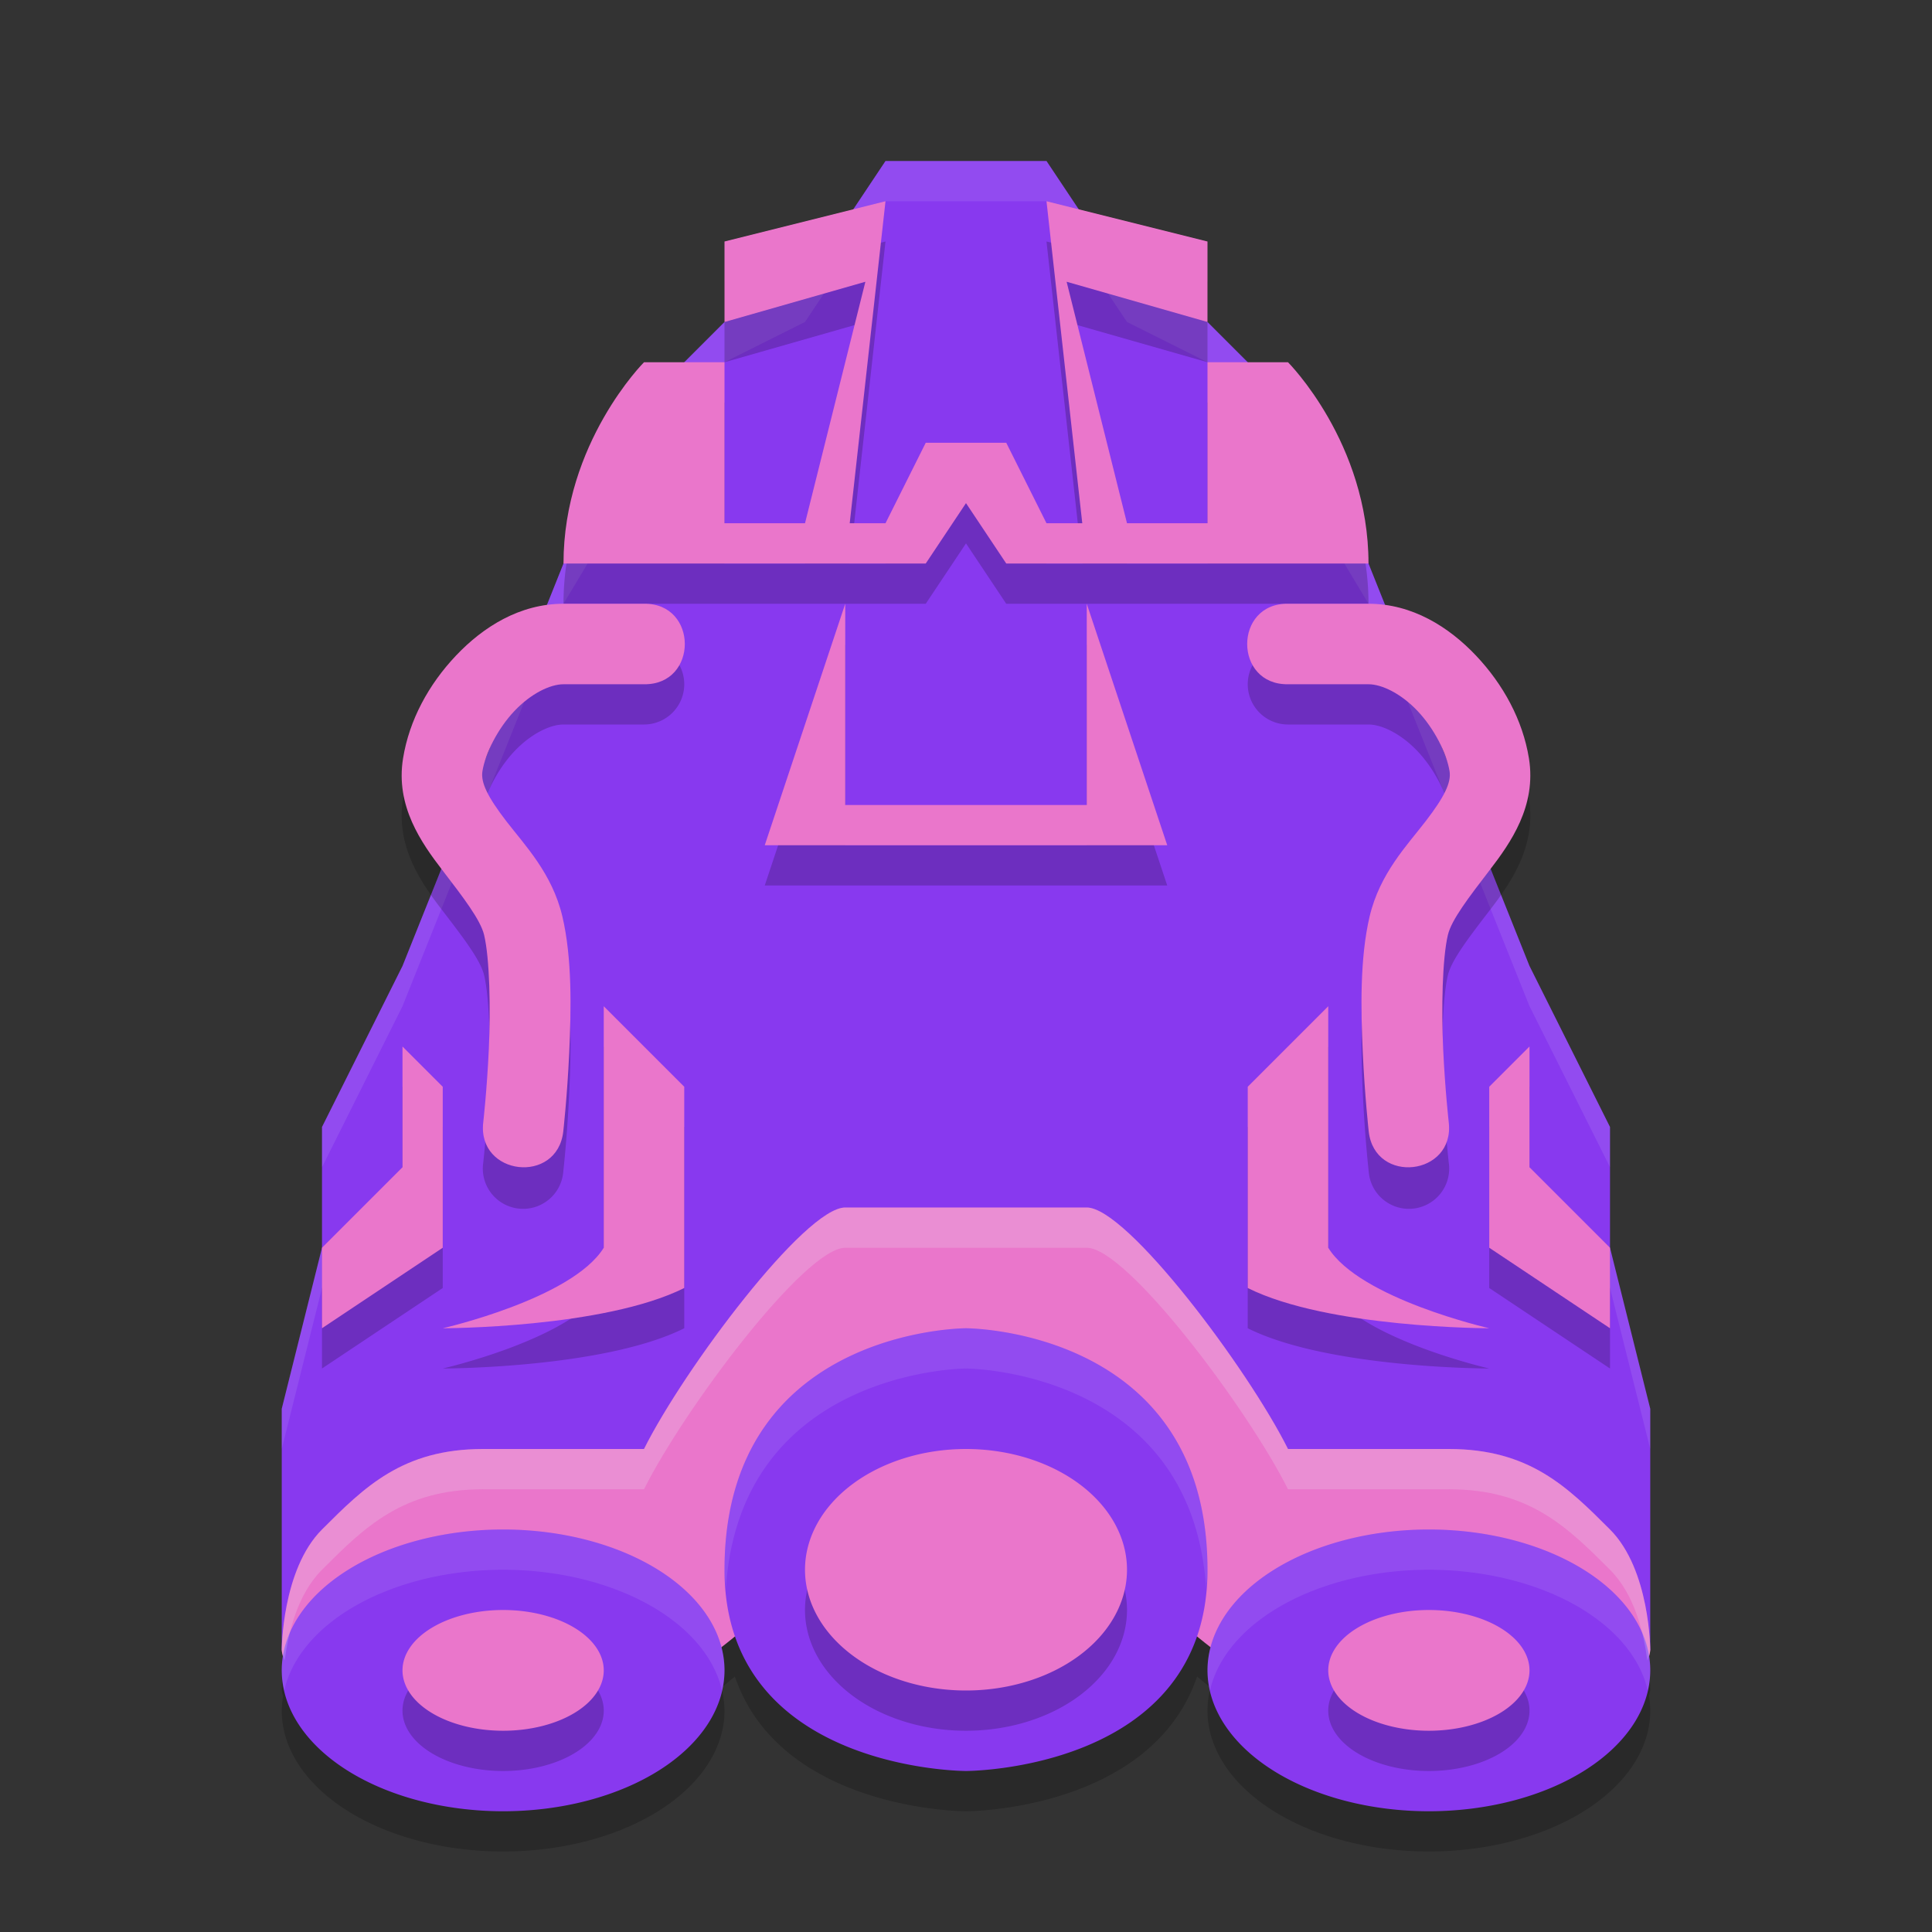 <svg width="48" height="48" version="1.1" xmlns="http://www.w3.org/2000/svg">
 <rect width="100%" height="100%" fill="#333333" stroke="none"/>
 <path d="m22 4-2 3-2 1-1 1-3 5-4 10-2 4v3l-1 4v6l8-1 9-8 9 8 8 1v-6l-1-4v-3l-2-4-4-10-3-5-1-1-2-1-2-3z" style="fill:#8839ef"/>
 <path d="m22 4-2 3-2 1-1 1-3 5-4 10-2 4v1l2-4 4-10 3-5 1-1 2-1 2-3h4l2 3 2 1 1 1 3 5 4 10 2 4v-1l-2-4-4-10-3-5-1-1-2-1-2-3zm-14 27-1 4v1l1-4zm32 0v1l1 4v-1z" style="fill:#eff1f5;opacity:.1"/>
 <path d="m21 31c-1 0-4 4-5 6h-4c-2 0-2.946 0.946-4 2-1 1-1 3-1 3s0.009 0.062 0.033 0.146a5.5 3.5 0 0 0-0.033 0.354 5.5 3.5 0 0 0 5.5 3.5 5.5 3.5 0 0 0 5.5-3.5 5.5 3.5 0 0 0-0.08-0.572c0.129-0.1 0.229-0.186 0.338-0.275 1.149 3.348 5.742 3.348 5.742 3.348s4.593 2.01e-4 5.742-3.348c0.107 0.089 0.207 0.173 0.334 0.271a5.5 3.5 0 0 0-0.076 0.576 5.5 3.5 0 0 0 5.5 3.5 5.5 3.5 0 0 0 5.5-3.5 5.5 3.5 0 0 0-0.031-0.363c0.022-0.08 0.031-0.137 0.031-0.137s0-2-1-3c-1.054-1.054-2-2-4-2h-4c-1-2-4-6-5-6h-3z" style="opacity:.2"/>
 <path d="m21 30c-1 0-4 4-5 6h-4c-2 0-2.946 0.946-4 2-1 1-1 3-1 3s0 2 6 2c3 0 6-3 6-3h10s3 3 6 3c6 0 6-2 6-2s0-2-1-3c-1.054-1.054-2-2-4-2h-4c-1-2-4-6-5-6h-3z" style="fill:#ea76cb"/>
 <path d="m24 33s-6 0-6 6c0 5 6 5 6 5s6 0 6-5c0-6-6-6-6-6zm-11.5 5a5.5 3.5 0 0 0-5.5 3.5 5.5 3.5 0 0 0 5.5 3.5 5.5 3.5 0 0 0 5.5-3.5 5.5 3.5 0 0 0-5.5-3.5zm23 0a5.5 3.5 0 0 0-5.5 3.5 5.5 3.5 0 0 0 5.5 3.5 5.5 3.5 0 0 0 5.5-3.5 5.5 3.5 0 0 0-5.5-3.5z" style="fill:#8839ef"/>
 <path d="m22 6-4 1v2l3.5-1-1.5 6h-2v-4h-2s-2 2-2 5h9l1-1.5 1 1.5h9c0-3-2-5-2-5h-2v4h-2l-1.5-6 3.5 1v-2l-4-1 0.889 8h-0.889l-1-2h-2l-1 2h-0.889zm-8 10c-1.085 0-1.995 0.574-2.672 1.289-0.677 0.715-1.16 1.6-1.314 2.551-0.193 1.187 0.458 2.103 0.975 2.777 0.517 0.674 0.95 1.236 1.039 1.613 0.139 0.587 0.163 1.821 0.117 2.832-0.046 1.011-0.139 1.824-0.139 1.824a1.001 1.001 0 1 0 1.988 0.227s0.099-0.875 0.148-1.959c0.05-1.083 0.074-2.35-0.17-3.385-0.253-1.073-0.939-1.776-1.396-2.371-0.457-0.596-0.636-0.954-0.59-1.238 0.072-0.446 0.382-1.06 0.795-1.496 0.413-0.436 0.89-0.664 1.219-0.664h2a1 1 0 1 0 0-2zm7 0-2 6h10l-2-6v5h-6zm11 0a1 1 0 1 0 0 2h2c0.329 0 0.806 0.228 1.219 0.664 0.413 0.436 0.723 1.05 0.795 1.496 0.046 0.284-0.133 0.643-0.59 1.238-0.457 0.596-1.143 1.298-1.396 2.371-0.244 1.035-0.219 2.301-0.17 3.385 0.05 1.083 0.148 1.959 0.148 1.959a1.001 1.001 0 1 0 1.988-0.227s-0.092-0.813-0.139-1.824c-0.046-1.011-0.021-2.245 0.117-2.832 0.089-0.378 0.522-0.939 1.039-1.613 0.517-0.674 1.167-1.59 0.975-2.777-0.154-0.95-0.638-1.836-1.314-2.551-0.677-0.715-1.587-1.289-2.672-1.289zm-17 10v6c-0.784 1.268-4 2-4 2s4 0 6-1v-5zm18 0-2 2v5c2 1 6 1 6 1s-3.216-0.732-4-2zm-23 1v3l-2 2v2l3-2v-4zm28 0-1 1v4l3 2v-2l-2-2z" style="opacity:.2"/>
 <path d="m22 5-4 1v2l3.5-1-1.5 6h-2v-4h-2s-2 2-2 5h9l1-1.5 1 1.5h9c0-3-2-5-2-5h-2v4h-2l-1.5-6 3.5 1v-2l-4-1 0.889 8h-0.889l-1-2h-2l-1 2h-0.889zm-8 10c-1.085 0-1.995 0.574-2.672 1.289-0.677 0.715-1.16 1.6-1.314 2.551-0.193 1.187 0.458 2.103 0.975 2.777 0.517 0.674 0.95 1.236 1.039 1.613 0.139 0.587 0.163 1.821 0.117 2.832-0.046 1.011-0.139 1.824-0.139 1.824-0.151 1.326 1.837 1.552 1.988 0.227 0 0 0.099-0.875 0.148-1.959 0.05-1.083 0.074-2.35-0.17-3.385-0.253-1.073-0.939-1.776-1.396-2.371-0.457-0.596-0.636-0.954-0.59-1.238 0.072-0.446 0.382-1.06 0.795-1.496 0.413-0.436 0.89-0.664 1.219-0.664h2c1.352 0.019 1.352-2.019 0-2zm7 0-2 6h10l-2-6v5h-6zm11 0c-1.352-0.019-1.352 2.019 0 2h2c0.329 0 0.806 0.228 1.219 0.664 0.413 0.436 0.723 1.05 0.795 1.496 0.046 0.284-0.133 0.643-0.59 1.238-0.457 0.596-1.143 1.298-1.396 2.371-0.244 1.035-0.219 2.301-0.17 3.385 0.05 1.083 0.148 1.959 0.148 1.959 0.151 1.326 2.139 1.099 1.988-0.227 0 0-0.092-0.813-0.139-1.824-0.046-1.011-0.021-2.245 0.117-2.832 0.089-0.378 0.522-0.939 1.039-1.613 0.517-0.674 1.167-1.59 0.975-2.777-0.154-0.95-0.638-1.836-1.314-2.551-0.677-0.715-1.587-1.289-2.672-1.289zm-17 10v6c-0.784 1.268-4 2-4 2s4 0 6-1v-5zm18 0-2 2v5c2 1 6 1 6 1s-3.216-0.732-4-2zm-23 1v3l-2 2v2l3-2v-4zm28 0-1 1v4l3 2v-2l-2-2z" style="fill:#ea76cb"/>
 <path d="m24 37a4 3 0 0 0-4 3 4 3 0 0 0 4 3 4 3 0 0 0 4-3 4 3 0 0 0-4-3zm-11.5 4a2.5 1.5 0 0 0-2.5 1.5 2.5 1.5 0 0 0 2.5 1.5 2.5 1.5 0 0 0 2.5-1.5 2.5 1.5 0 0 0-2.5-1.5zm23 0a2.5 1.5 0 0 0-2.5 1.5 2.5 1.5 0 0 0 2.5 1.5 2.5 1.5 0 0 0 2.5-1.5 2.5 1.5 0 0 0-2.5-1.5z" style="opacity:.2"/>
 <path d="m24 36a4 3 0 0 0-4 3 4 3 0 0 0 4 3 4 3 0 0 0 4-3 4 3 0 0 0-4-3zm-11.5 4a2.5 1.5 0 0 0-2.5 1.5 2.5 1.5 0 0 0 2.5 1.5 2.5 1.5 0 0 0 2.5-1.5 2.5 1.5 0 0 0-2.5-1.5zm23 0a2.5 1.5 0 0 0-2.5 1.5 2.5 1.5 0 0 0 2.5 1.5 2.5 1.5 0 0 0 2.5-1.5 2.5 1.5 0 0 0-2.5-1.5z" style="fill:#ea76cb"/>
 <path d="m21 30c-1 0-4 4-5 6h-4c-2 0-2.946 0.946-4 2-1 1-1 3-1 3s0.01 0.106 0.072 0.254c0.09-0.674 0.309-1.635 0.928-2.254 1.054-1.054 2-2 4-2h4c1-2 4-6 5-6h6c1 0 4 4 5 6h4c2 0 2.946 0.946 4 2 0.619 0.619 0.838 1.58 0.928 2.254 0.062-0.148 0.072-0.254 0.072-0.254s0-2-1-3c-1.054-1.054-2-2-4-2h-4c-1-2-4-6-5-6h-3z" style="fill:#eff1f5;opacity:.2"/>
 <path d="m 24,33 c 0,0 -6,0 -6,6 0,0.161 0.023,0.304 0.035,0.455 C 18.397,34.017 24,34 24,34 c 0,0 5.603,0.017 5.965,5.455 C 29.977,39.304 30,39.161 30,39 30,33 24,33 24,33 Z M 12.5,38 A 5.5,3.5 0 0 0 7,41.5 5.5,3.5 0 0 0 7.062,41.998 5.5,3.5 0 0 1 12.5,39 5.5,3.5 0 0 1 17.938,42.002 5.5,3.5 0 0 0 18,41.5 5.5,3.5 0 0 0 12.5,38 Z m 23,0 A 5.5,3.5 0 0 0 30,41.5 5.5,3.5 0 0 0 30.062,41.998 5.5,3.5 0 0 1 35.5,39 5.5,3.5 0 0 1 40.938,42.002 5.5,3.5 0 0 0 41,41.5 5.5,3.5 0 0 0 35.5,38 Z" style="fill:#eff1f5;opacity:.1"/>
</svg>
